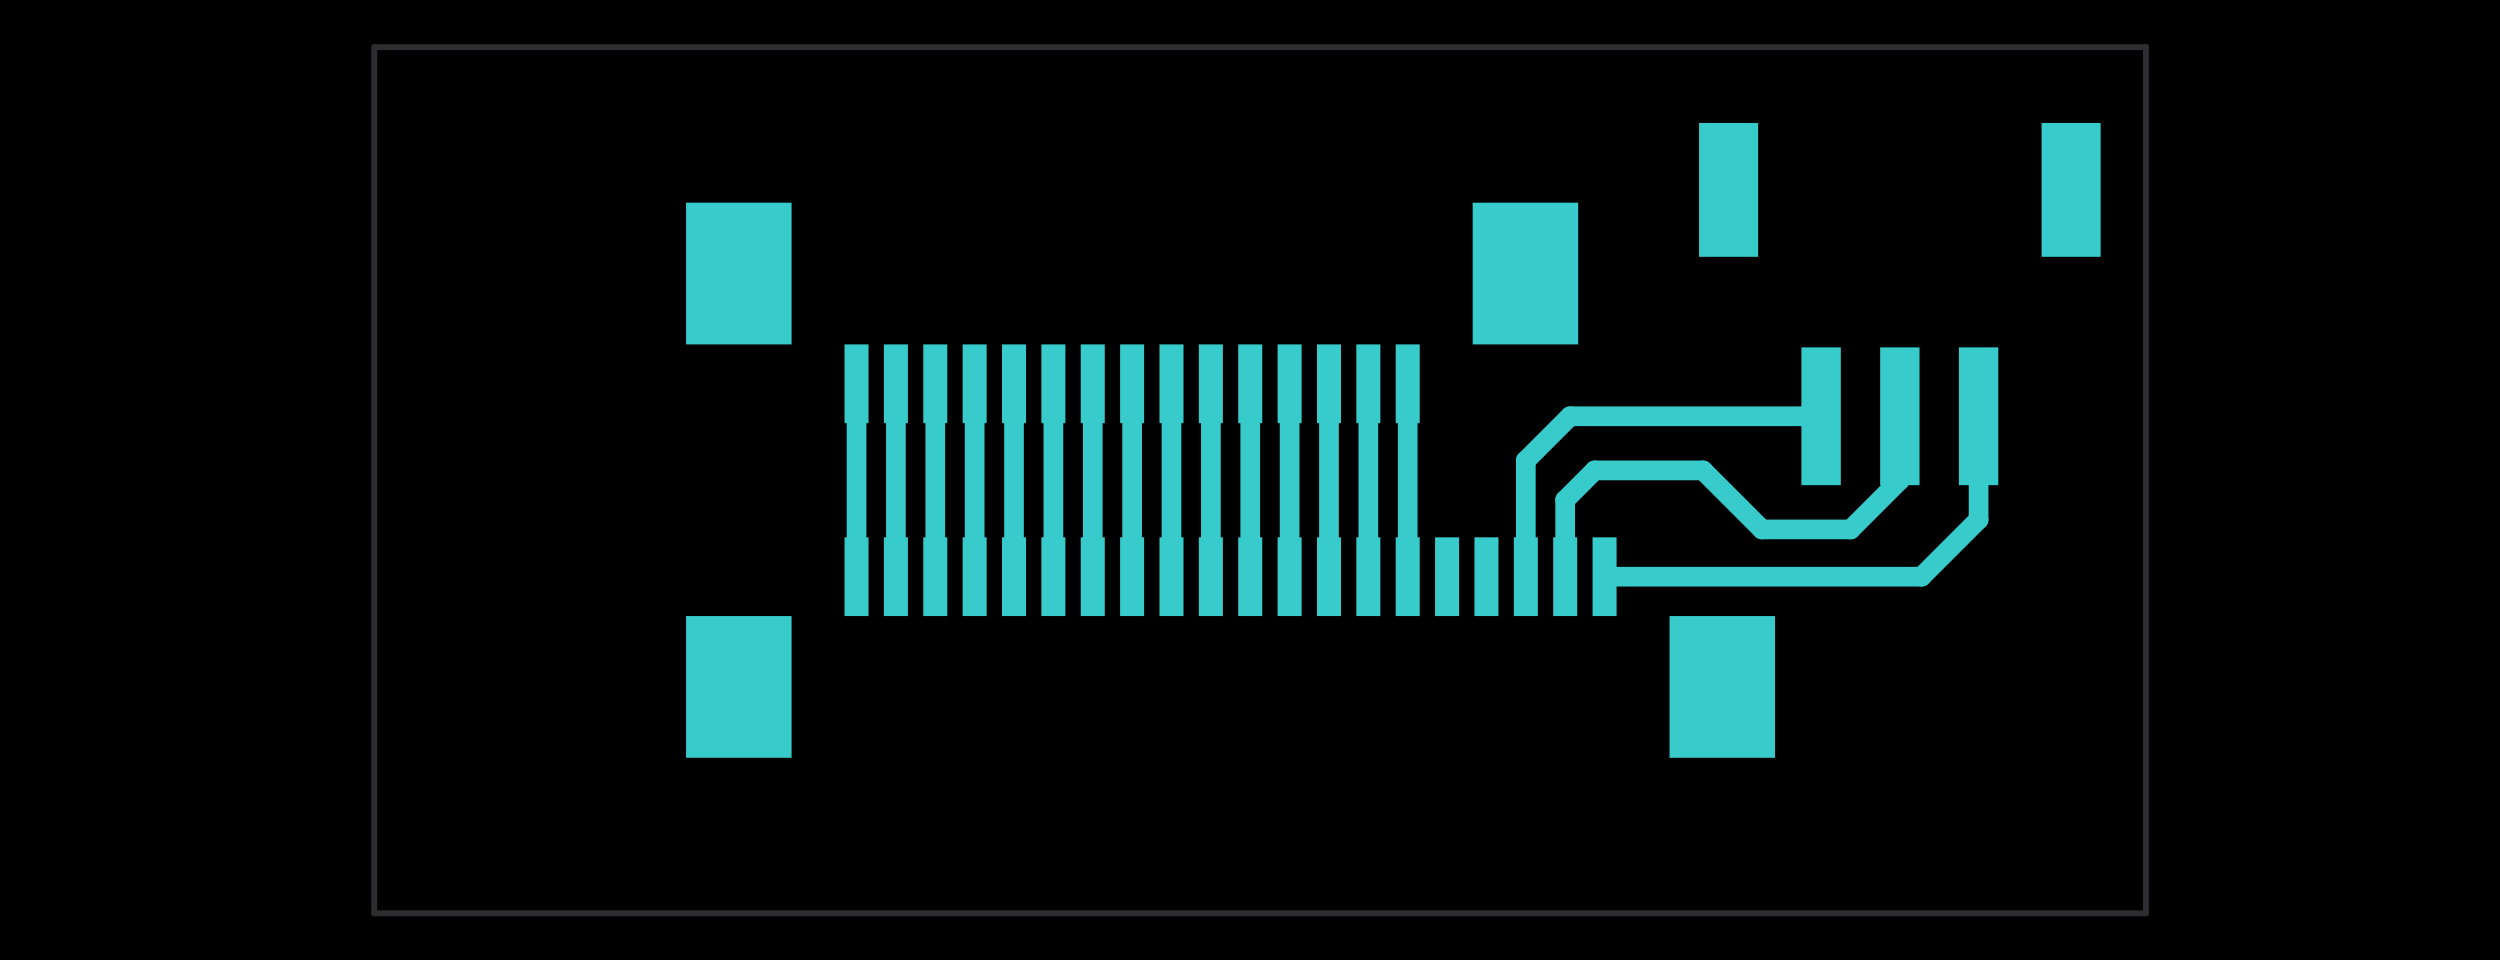 <?xml version="1.0" standalone="no"?>
 <!DOCTYPE svg PUBLIC "-//W3C//DTD SVG 1.1//EN" 
 "http://www.w3.org/Graphics/SVG/1.1/DTD/svg11.dtd"> 
<svg
  xmlns:svg="http://www.w3.org/2000/svg"
  xmlns="http://www.w3.org/2000/svg"
  xmlns:xlink="http://www.w3.org/1999/xlink"
  version="1.1"
  width="63.5mm" height="24.384mm" viewBox="0 0 63.5 24.384">
<title>SVG Image created as working-brd.svg date 2023/09/27 19:25:30 </title>
  <desc>Image generated by PCBNEW </desc>
<g style="fill:#000000; fill-opacity:1;stroke:#000000; stroke-opacity:1;
stroke-linecap:round; stroke-linejoin:round;"
 transform="translate(0 0) scale(1 1)">
</g>
<g style="fill:#000000; fill-opacity:0.0; 
stroke:#000000; stroke-width:0; stroke-opacity:1; 
stroke-linecap:round; stroke-linejoin:round;">
</g>
<g style="fill:#000000; fill-opacity:1; 
stroke:#000000; stroke-width:0.021; stroke-opacity:1; 
stroke-linecap:round; stroke-linejoin:round;">
<rect x="-5" y="-5" width="73.512" height="34.397" rx="0" />
</g>
<g style="fill:#FFFFFF; fill-opacity:1; 
stroke:#FFFFFF; stroke-width:0.021; stroke-opacity:1; 
stroke-linecap:round; stroke-linejoin:round;">
<g >
</g>
<g >
</g>
<g >
</g>
<g >
</g>
<g >
</g>
<g >
</g>
<g >
</g>
<g >
</g>
</g>
<g style="fill:#000000; fill-opacity:1; 
stroke:#000000; stroke-width:0.021; stroke-opacity:1; 
stroke-linecap:round; stroke-linejoin:round;">
</g>
<g style="fill:#000000; fill-opacity:1; 
stroke:#000000; stroke-width:0; stroke-opacity:1; 
stroke-linecap:round; stroke-linejoin:round;">
<circle cx="13.006" cy="4.698" r="1.6" /> 
</g>
<g style="fill:#000000; fill-opacity:1; 
stroke:#000000; stroke-width:0.021; stroke-opacity:1; 
stroke-linecap:round; stroke-linejoin:round;">
</g>
<g style="fill:#000000; fill-opacity:1; 
stroke:#000000; stroke-width:0; stroke-opacity:1; 
stroke-linecap:round; stroke-linejoin:round;">
<circle cx="50.506" cy="19.698" r="1.6" /> 
</g>
<g style="fill:#000000; fill-opacity:1; 
stroke:#000000; stroke-width:0.021; stroke-opacity:1; 
stroke-linecap:round; stroke-linejoin:round;">
</g>
<g style="fill:#FFFFFF; fill-opacity:1; 
stroke:#FFFFFF; stroke-width:0.021; stroke-opacity:1; 
stroke-linecap:round; stroke-linejoin:round;">
<g >
</g>
<g style="fill:#37CBCB; fill-opacity:1; 
stroke:#37CBCB; stroke-width:0.021; stroke-opacity:1; 
stroke-linecap:round; stroke-linejoin:round;">
</g>
<g style="fill:#37CBCB; fill-opacity:1; 
stroke:#37CBCB; stroke-width:0; stroke-opacity:1; 
stroke-linecap:round; stroke-linejoin:round;">
<path style="fill:#37CBCB; fill-opacity:1; 
stroke:#37CBCB; stroke-width:0; stroke-opacity:1; 
stroke-linecap:round; stroke-linejoin:round;fill-rule:evenodd;"
d="M 40.086,5.148
40.086,8.748
37.406,8.748
37.406,5.148
Z" /> 
<path style="fill:#37CBCB; fill-opacity:1; 
stroke:#37CBCB; stroke-width:0; stroke-opacity:1; 
stroke-linecap:round; stroke-linejoin:round;fill-rule:evenodd;"
d="M 20.106,5.148
20.106,8.748
17.426,8.748
17.426,5.148
Z" /> 
<path style="fill:#37CBCB; fill-opacity:1; 
stroke:#37CBCB; stroke-width:0; stroke-opacity:1; 
stroke-linecap:round; stroke-linejoin:round;fill-rule:evenodd;"
d="M 36.061,8.748
36.061,10.748
35.451,10.748
35.451,8.748
Z" /> 
<path style="fill:#37CBCB; fill-opacity:1; 
stroke:#37CBCB; stroke-width:0; stroke-opacity:1; 
stroke-linecap:round; stroke-linejoin:round;fill-rule:evenodd;"
d="M 35.061,8.748
35.061,10.748
34.451,10.748
34.451,8.748
Z" /> 
<path style="fill:#37CBCB; fill-opacity:1; 
stroke:#37CBCB; stroke-width:0; stroke-opacity:1; 
stroke-linecap:round; stroke-linejoin:round;fill-rule:evenodd;"
d="M 34.061,8.748
34.061,10.748
33.451,10.748
33.451,8.748
Z" /> 
<path style="fill:#37CBCB; fill-opacity:1; 
stroke:#37CBCB; stroke-width:0; stroke-opacity:1; 
stroke-linecap:round; stroke-linejoin:round;fill-rule:evenodd;"
d="M 33.061,8.748
33.061,10.748
32.451,10.748
32.451,8.748
Z" /> 
<path style="fill:#37CBCB; fill-opacity:1; 
stroke:#37CBCB; stroke-width:0; stroke-opacity:1; 
stroke-linecap:round; stroke-linejoin:round;fill-rule:evenodd;"
d="M 32.061,8.748
32.061,10.748
31.451,10.748
31.451,8.748
Z" /> 
<path style="fill:#37CBCB; fill-opacity:1; 
stroke:#37CBCB; stroke-width:0; stroke-opacity:1; 
stroke-linecap:round; stroke-linejoin:round;fill-rule:evenodd;"
d="M 31.061,8.748
31.061,10.748
30.451,10.748
30.451,8.748
Z" /> 
<path style="fill:#37CBCB; fill-opacity:1; 
stroke:#37CBCB; stroke-width:0; stroke-opacity:1; 
stroke-linecap:round; stroke-linejoin:round;fill-rule:evenodd;"
d="M 30.061,8.748
30.061,10.748
29.451,10.748
29.451,8.748
Z" /> 
<path style="fill:#37CBCB; fill-opacity:1; 
stroke:#37CBCB; stroke-width:0; stroke-opacity:1; 
stroke-linecap:round; stroke-linejoin:round;fill-rule:evenodd;"
d="M 29.061,8.748
29.061,10.748
28.451,10.748
28.451,8.748
Z" /> 
<path style="fill:#37CBCB; fill-opacity:1; 
stroke:#37CBCB; stroke-width:0; stroke-opacity:1; 
stroke-linecap:round; stroke-linejoin:round;fill-rule:evenodd;"
d="M 28.061,8.748
28.061,10.748
27.451,10.748
27.451,8.748
Z" /> 
<path style="fill:#37CBCB; fill-opacity:1; 
stroke:#37CBCB; stroke-width:0; stroke-opacity:1; 
stroke-linecap:round; stroke-linejoin:round;fill-rule:evenodd;"
d="M 27.061,8.748
27.061,10.748
26.451,10.748
26.451,8.748
Z" /> 
<path style="fill:#37CBCB; fill-opacity:1; 
stroke:#37CBCB; stroke-width:0; stroke-opacity:1; 
stroke-linecap:round; stroke-linejoin:round;fill-rule:evenodd;"
d="M 26.061,8.748
26.061,10.748
25.451,10.748
25.451,8.748
Z" /> 
<path style="fill:#37CBCB; fill-opacity:1; 
stroke:#37CBCB; stroke-width:0; stroke-opacity:1; 
stroke-linecap:round; stroke-linejoin:round;fill-rule:evenodd;"
d="M 25.061,8.748
25.061,10.748
24.451,10.748
24.451,8.748
Z" /> 
<path style="fill:#37CBCB; fill-opacity:1; 
stroke:#37CBCB; stroke-width:0; stroke-opacity:1; 
stroke-linecap:round; stroke-linejoin:round;fill-rule:evenodd;"
d="M 24.061,8.748
24.061,10.748
23.451,10.748
23.451,8.748
Z" /> 
<path style="fill:#37CBCB; fill-opacity:1; 
stroke:#37CBCB; stroke-width:0; stroke-opacity:1; 
stroke-linecap:round; stroke-linejoin:round;fill-rule:evenodd;"
d="M 23.061,8.748
23.061,10.748
22.451,10.748
22.451,8.748
Z" /> 
<path style="fill:#37CBCB; fill-opacity:1; 
stroke:#37CBCB; stroke-width:0; stroke-opacity:1; 
stroke-linecap:round; stroke-linejoin:round;fill-rule:evenodd;"
d="M 22.061,8.748
22.061,10.748
21.451,10.748
21.451,8.748
Z" /> 
</g>
<g >
</g>
<g style="fill:#37CBCB; fill-opacity:1; 
stroke:#37CBCB; stroke-width:0; stroke-opacity:1; 
stroke-linecap:round; stroke-linejoin:round;">
<path style="fill:#37CBCB; fill-opacity:1; 
stroke:#37CBCB; stroke-width:0; stroke-opacity:1; 
stroke-linecap:round; stroke-linejoin:round;fill-rule:evenodd;"
d="M 53.356,3.123
53.356,6.523
51.856,6.523
51.856,3.123
Z" /> 
<path style="fill:#37CBCB; fill-opacity:1; 
stroke:#37CBCB; stroke-width:0; stroke-opacity:1; 
stroke-linecap:round; stroke-linejoin:round;fill-rule:evenodd;"
d="M 44.656,3.123
44.656,6.523
43.156,6.523
43.156,3.123
Z" /> 
<path style="fill:#37CBCB; fill-opacity:1; 
stroke:#37CBCB; stroke-width:0; stroke-opacity:1; 
stroke-linecap:round; stroke-linejoin:round;fill-rule:evenodd;"
d="M 50.756,8.823
50.756,12.323
49.756,12.323
49.756,8.823
Z" /> 
<path style="fill:#37CBCB; fill-opacity:1; 
stroke:#37CBCB; stroke-width:0; stroke-opacity:1; 
stroke-linecap:round; stroke-linejoin:round;fill-rule:evenodd;"
d="M 48.756,8.823
48.756,12.323
47.756,12.323
47.756,8.823
Z" /> 
<path style="fill:#37CBCB; fill-opacity:1; 
stroke:#37CBCB; stroke-width:0; stroke-opacity:1; 
stroke-linecap:round; stroke-linejoin:round;fill-rule:evenodd;"
d="M 46.756,8.823
46.756,12.323
45.756,12.323
45.756,8.823
Z" /> 
</g>
<g >
</g>
<g style="fill:#37CBCB; fill-opacity:1; 
stroke:#37CBCB; stroke-width:0; stroke-opacity:1; 
stroke-linecap:round; stroke-linejoin:round;">
<path style="fill:#37CBCB; fill-opacity:1; 
stroke:#37CBCB; stroke-width:0; stroke-opacity:1; 
stroke-linecap:round; stroke-linejoin:round;fill-rule:evenodd;"
d="M 17.426,19.248
17.426,15.648
20.106,15.648
20.106,19.248
Z" /> 
<path style="fill:#37CBCB; fill-opacity:1; 
stroke:#37CBCB; stroke-width:0; stroke-opacity:1; 
stroke-linecap:round; stroke-linejoin:round;fill-rule:evenodd;"
d="M 42.406,19.248
42.406,15.648
45.086,15.648
45.086,19.248
Z" /> 
<path style="fill:#37CBCB; fill-opacity:1; 
stroke:#37CBCB; stroke-width:0; stroke-opacity:1; 
stroke-linecap:round; stroke-linejoin:round;fill-rule:evenodd;"
d="M 21.451,15.648
21.451,13.648
22.061,13.648
22.061,15.648
Z" /> 
<path style="fill:#37CBCB; fill-opacity:1; 
stroke:#37CBCB; stroke-width:0; stroke-opacity:1; 
stroke-linecap:round; stroke-linejoin:round;fill-rule:evenodd;"
d="M 22.451,15.648
22.451,13.648
23.061,13.648
23.061,15.648
Z" /> 
<path style="fill:#37CBCB; fill-opacity:1; 
stroke:#37CBCB; stroke-width:0; stroke-opacity:1; 
stroke-linecap:round; stroke-linejoin:round;fill-rule:evenodd;"
d="M 23.451,15.648
23.451,13.648
24.061,13.648
24.061,15.648
Z" /> 
<path style="fill:#37CBCB; fill-opacity:1; 
stroke:#37CBCB; stroke-width:0; stroke-opacity:1; 
stroke-linecap:round; stroke-linejoin:round;fill-rule:evenodd;"
d="M 24.451,15.648
24.451,13.648
25.061,13.648
25.061,15.648
Z" /> 
<path style="fill:#37CBCB; fill-opacity:1; 
stroke:#37CBCB; stroke-width:0; stroke-opacity:1; 
stroke-linecap:round; stroke-linejoin:round;fill-rule:evenodd;"
d="M 25.451,15.648
25.451,13.648
26.061,13.648
26.061,15.648
Z" /> 
<path style="fill:#37CBCB; fill-opacity:1; 
stroke:#37CBCB; stroke-width:0; stroke-opacity:1; 
stroke-linecap:round; stroke-linejoin:round;fill-rule:evenodd;"
d="M 26.451,15.648
26.451,13.648
27.061,13.648
27.061,15.648
Z" /> 
<path style="fill:#37CBCB; fill-opacity:1; 
stroke:#37CBCB; stroke-width:0; stroke-opacity:1; 
stroke-linecap:round; stroke-linejoin:round;fill-rule:evenodd;"
d="M 27.451,15.648
27.451,13.648
28.061,13.648
28.061,15.648
Z" /> 
<path style="fill:#37CBCB; fill-opacity:1; 
stroke:#37CBCB; stroke-width:0; stroke-opacity:1; 
stroke-linecap:round; stroke-linejoin:round;fill-rule:evenodd;"
d="M 28.451,15.648
28.451,13.648
29.061,13.648
29.061,15.648
Z" /> 
<path style="fill:#37CBCB; fill-opacity:1; 
stroke:#37CBCB; stroke-width:0; stroke-opacity:1; 
stroke-linecap:round; stroke-linejoin:round;fill-rule:evenodd;"
d="M 29.451,15.648
29.451,13.648
30.061,13.648
30.061,15.648
Z" /> 
<path style="fill:#37CBCB; fill-opacity:1; 
stroke:#37CBCB; stroke-width:0; stroke-opacity:1; 
stroke-linecap:round; stroke-linejoin:round;fill-rule:evenodd;"
d="M 30.451,15.648
30.451,13.648
31.061,13.648
31.061,15.648
Z" /> 
<path style="fill:#37CBCB; fill-opacity:1; 
stroke:#37CBCB; stroke-width:0; stroke-opacity:1; 
stroke-linecap:round; stroke-linejoin:round;fill-rule:evenodd;"
d="M 31.451,15.648
31.451,13.648
32.061,13.648
32.061,15.648
Z" /> 
<path style="fill:#37CBCB; fill-opacity:1; 
stroke:#37CBCB; stroke-width:0; stroke-opacity:1; 
stroke-linecap:round; stroke-linejoin:round;fill-rule:evenodd;"
d="M 32.451,15.648
32.451,13.648
33.061,13.648
33.061,15.648
Z" /> 
<path style="fill:#37CBCB; fill-opacity:1; 
stroke:#37CBCB; stroke-width:0; stroke-opacity:1; 
stroke-linecap:round; stroke-linejoin:round;fill-rule:evenodd;"
d="M 33.451,15.648
33.451,13.648
34.061,13.648
34.061,15.648
Z" /> 
<path style="fill:#37CBCB; fill-opacity:1; 
stroke:#37CBCB; stroke-width:0; stroke-opacity:1; 
stroke-linecap:round; stroke-linejoin:round;fill-rule:evenodd;"
d="M 34.451,15.648
34.451,13.648
35.061,13.648
35.061,15.648
Z" /> 
<path style="fill:#37CBCB; fill-opacity:1; 
stroke:#37CBCB; stroke-width:0; stroke-opacity:1; 
stroke-linecap:round; stroke-linejoin:round;fill-rule:evenodd;"
d="M 35.451,15.648
35.451,13.648
36.061,13.648
36.061,15.648
Z" /> 
<path style="fill:#37CBCB; fill-opacity:1; 
stroke:#37CBCB; stroke-width:0; stroke-opacity:1; 
stroke-linecap:round; stroke-linejoin:round;fill-rule:evenodd;"
d="M 36.451,15.648
36.451,13.648
37.061,13.648
37.061,15.648
Z" /> 
<path style="fill:#37CBCB; fill-opacity:1; 
stroke:#37CBCB; stroke-width:0; stroke-opacity:1; 
stroke-linecap:round; stroke-linejoin:round;fill-rule:evenodd;"
d="M 37.451,15.648
37.451,13.648
38.061,13.648
38.061,15.648
Z" /> 
<path style="fill:#37CBCB; fill-opacity:1; 
stroke:#37CBCB; stroke-width:0; stroke-opacity:1; 
stroke-linecap:round; stroke-linejoin:round;fill-rule:evenodd;"
d="M 38.451,15.648
38.451,13.648
39.061,13.648
39.061,15.648
Z" /> 
<path style="fill:#37CBCB; fill-opacity:1; 
stroke:#37CBCB; stroke-width:0; stroke-opacity:1; 
stroke-linecap:round; stroke-linejoin:round;fill-rule:evenodd;"
d="M 39.451,15.648
39.451,13.648
40.061,13.648
40.061,15.648
Z" /> 
<path style="fill:#37CBCB; fill-opacity:1; 
stroke:#37CBCB; stroke-width:0; stroke-opacity:1; 
stroke-linecap:round; stroke-linejoin:round;fill-rule:evenodd;"
d="M 40.451,15.648
40.451,13.648
41.061,13.648
41.061,15.648
Z" /> 
</g>
<g >
</g>
<g >
</g>
<g >
</g>
<g >
</g>
<g style="fill:#37CBCB; fill-opacity:1; 
stroke:#37CBCB; stroke-width:0; stroke-opacity:1; 
stroke-linecap:round; stroke-linejoin:round;">
</g>
<g style="fill:#37CBCB; fill-opacity:1; 
stroke:#37CBCB; stroke-width:0.5; stroke-opacity:1; 
stroke-linecap:round; stroke-linejoin:round;">
</g>
<g style="fill:#37CBCB; fill-opacity:0.0; 
stroke:#37CBCB; stroke-width:0.5; stroke-opacity:1; 
stroke-linecap:round; stroke-linejoin:round;">
<path d="M35.756 9.748
L35.756 14.648
" />
<path d="M34.756 9.748
L34.756 14.648
" />
<path d="M33.756 9.748
L33.756 14.648
" />
<path d="M32.756 9.748
L32.756 14.648
" />
<path d="M31.756 9.748
L31.756 14.648
" />
<path d="M30.756 9.748
L30.756 14.648
" />
<path d="M29.756 9.748
L29.756 14.648
" />
<path d="M28.756 9.748
L28.756 14.648
" />
<path d="M27.756 9.748
L27.756 14.648
" />
<path d="M26.756 9.748
L26.756 14.648
" />
<path d="M25.756 9.748
L25.756 14.648
" />
<path d="M24.756 9.748
L24.756 14.648
" />
<path d="M23.756 9.748
L23.756 14.648
" />
<path d="M22.756 9.748
L22.756 14.648
" />
<path d="M21.756 9.748
L21.756 14.648
" />
<path d="M50.256 13.198
L48.806 14.648
" />
<path d="M48.806 14.648
L40.756 14.648
" />
<path d="M50.256 10.573
L50.256 13.198
" />
<path d="M48.256 12.198
L47.006 13.448
" />
<path d="M47.006 13.448
L44.756 13.448
" />
<path d="M44.756 13.448
L43.256 11.948
" />
<path d="M43.256 11.948
L40.506 11.948
" />
<path d="M40.506 11.948
L39.756 12.698
" />
<path d="M39.756 12.698
L39.756 14.648
" />
<path d="M48.256 10.573
L48.256 12.198
" />
<path d="M39.881 10.573
L38.756 11.698
" />
<path d="M38.756 11.698
L38.756 14.648
" />
<path d="M46.256 10.573
L39.881 10.573
" />
</g>
<g >
</g>
</g>
<g style="fill:#000000; fill-opacity:0.0; 
stroke:#000000; stroke-width:0.5; stroke-opacity:1; 
stroke-linecap:round; stroke-linejoin:round;">
</g>
<g style="fill:#000000; fill-opacity:1; 
stroke:#000000; stroke-width:0; stroke-opacity:1; 
stroke-linecap:round; stroke-linejoin:round;">
<circle cx="13.006" cy="4.698" r="1.6" /> 
</g>
<g style="fill:#000000; fill-opacity:1; 
stroke:#000000; stroke-width:0.021; stroke-opacity:1; 
stroke-linecap:round; stroke-linejoin:round;">
</g>
<g style="fill:#000000; fill-opacity:1; 
stroke:#000000; stroke-width:0; stroke-opacity:1; 
stroke-linecap:round; stroke-linejoin:round;">
<circle cx="50.506" cy="19.698" r="1.6" /> 
</g>
<g style="fill:#000000; fill-opacity:1; 
stroke:#000000; stroke-width:0.021; stroke-opacity:1; 
stroke-linecap:round; stroke-linejoin:round;">
</g>
<g style="fill:#FFFFFF; fill-opacity:1; 
stroke:#FFFFFF; stroke-width:0.021; stroke-opacity:1; 
stroke-linecap:round; stroke-linejoin:round;">
<g >
</g>
<g >
</g>
<g >
</g>
<g >
</g>
<g >
</g>
<g >
</g>
<g >
</g>
<g >
</g>
</g>
<g style="fill:#FFFFFF; fill-opacity:1; 
stroke:#FFFFFF; stroke-width:0.021; stroke-opacity:1; 
stroke-linecap:round; stroke-linejoin:round;">
</g>
<g style="fill:#2F2D31; fill-opacity:1; 
stroke:#2F2D31; stroke-width:0.021; stroke-opacity:1; 
stroke-linecap:round; stroke-linejoin:round;">
</g>
<g style="fill:#2F2D31; fill-opacity:1; 
stroke:#2F2D31; stroke-width:0.15; stroke-opacity:1; 
stroke-linecap:round; stroke-linejoin:round;">
</g>
<g style="fill:#2F2D31; fill-opacity:0.0; 
stroke:#2F2D31; stroke-width:0.15; stroke-opacity:1; 
stroke-linecap:round; stroke-linejoin:round;">
<path d="M54.506 1.198
L54.506 23.198
" />
<path d="M9.506 1.198
L54.506 1.198
" />
<path d="M54.506 23.198
L9.506 23.198
" />
<path d="M9.506 23.198
L9.506 1.198
" />
<g >
</g>
<g >
</g>
<g >
</g>
<g >
</g>
<g >
</g>
<g >
</g>
<g >
</g>
<g >
</g>
</g> 
</svg>
